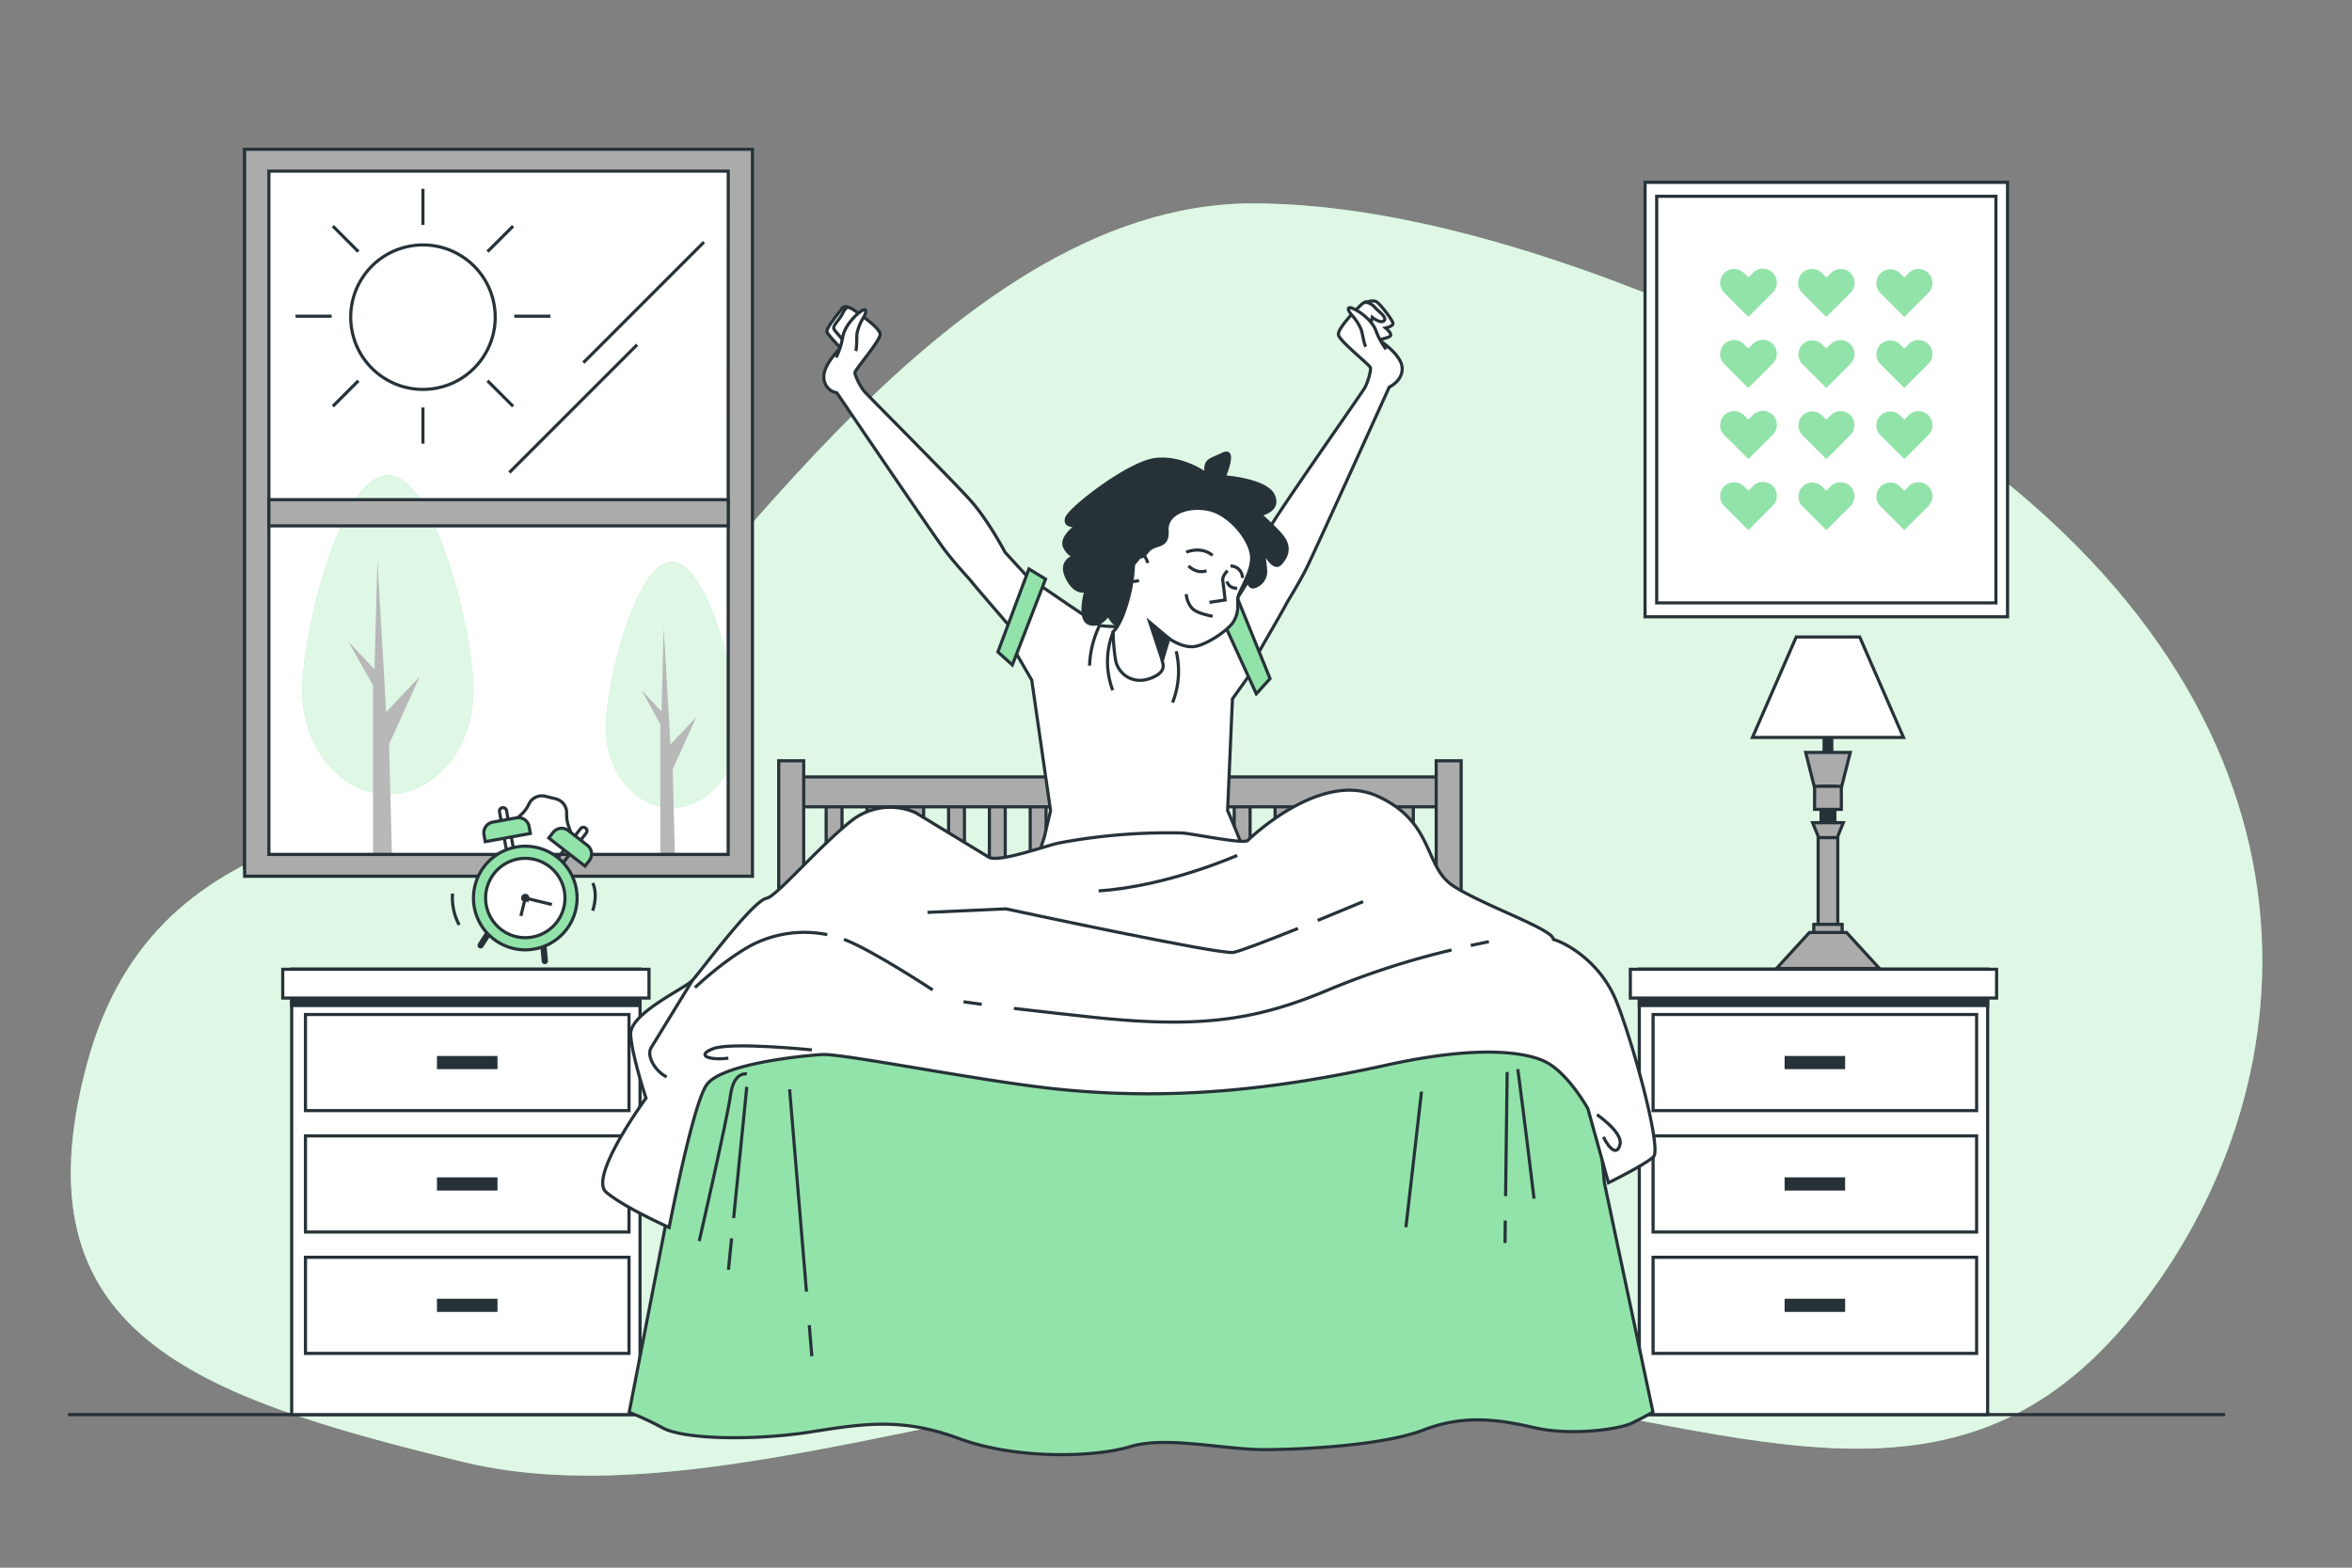 <svg xmlns="http://www.w3.org/2000/svg" viewBox="0 0 750 500"><rect x="0" y="0" width="750" height="500" fill="#808080" stroke="none"/><g id="freepik--background-simple--inject-4"><path d="M626.79,143.81S499.34,64.87,399.48,64.87,220.46,201,177.89,235.11s-127.45,19-150.27,104.62S61.86,445.3,147.45,466.22,350,426.28,452.74,440.54,623,490,680.05,419.62,748.52,233.21,626.79,143.81Z" style="fill:#92E3A9"></path><path d="M626.79,143.81S499.34,64.87,399.48,64.87,220.46,201,177.89,235.11s-127.45,19-150.27,104.62S61.86,445.3,147.45,466.22,350,426.28,452.74,440.54,623,490,680.05,419.62,748.52,233.21,626.79,143.81Z" style="fill:#fff;opacity:0.7"></path></g><g id="freepik--Window--inject-4"><rect x="78.02" y="47.62" width="158.64" height="229.08" style="fill:#fff;stroke:#263238;stroke-miterlimit:10"></rect><path d="M151,220.25c0,18.27-12.23,33.08-27.31,33.08s-27.32-14.81-27.32-33.08,12.23-68.68,27.32-68.68S151,202,151,220.25Z" style="fill:#92E3A9"></path><path d="M151,220.25c0,18.27-12.23,33.08-27.31,33.08s-27.32-14.81-27.32-33.08,12.23-68.68,27.32-68.68S151,202,151,220.25Z" style="fill:#fff;opacity:0.7"></path><polygon points="118.95 272.12 124.97 272.12 124.06 237.4 133.82 215.82 123.13 227.08 120.35 178.76 119.42 213.47 111.06 204.56 118.95 218.63 118.95 272.12" style="fill:#b8b8b8"></polygon><path d="M235.23,232.15c0,14.08-9.42,25.49-21,25.49s-21.06-11.41-21.06-25.49,9.43-52.93,21.06-52.93S235.23,218.06,235.23,232.15Z" style="fill:#92E3A9"></path><path d="M235.23,232.15c0,14.08-9.42,25.49-21,25.49s-21.06-11.41-21.06-25.49,9.43-52.93,21.06-52.93S235.23,218.06,235.23,232.15Z" style="fill:#fff;opacity:0.7"></path><polygon points="210.57 272.12 215.2 272.12 214.51 245.36 222.02 228.73 213.79 237.41 211.64 200.17 210.93 226.93 204.49 220.06 210.57 230.9 210.57 272.12" style="fill:#b8b8b8"></polygon><path d="M78,47.62V279.47H239.94V47.62Zm154.2,224.89H85.74V54.58H232.22Z" style="fill:#ababab;stroke:#263238;stroke-miterlimit:10"></path><rect x="85.74" y="159.36" width="146.48" height="8.36" style="fill:#ababab;stroke:#263238;stroke-miterlimit:10"></rect><line x1="224.48" y1="77.21" x2="186.03" y2="115.66" style="fill:none;stroke:#263238;stroke-miterlimit:10"></line><line x1="203.16" y1="109.95" x2="162.43" y2="150.69" style="fill:none;stroke:#263238;stroke-miterlimit:10"></line><circle cx="134.87" cy="101.17" r="23.04" transform="translate(-15.29 24.5) rotate(-9.83)" style="fill:none;stroke:#263238;stroke-miterlimit:10"></circle><line x1="134.87" y1="129.97" x2="134.87" y2="141.49" style="fill:none;stroke:#263238;stroke-miterlimit:10"></line><line x1="134.87" y1="60.21" x2="134.87" y2="71.73" style="fill:none;stroke:#263238;stroke-miterlimit:10"></line><line x1="105.75" y1="100.85" x2="94.23" y2="100.85" style="fill:none;stroke:#263238;stroke-miterlimit:10"></line><line x1="175.51" y1="100.85" x2="163.99" y2="100.85" style="fill:none;stroke:#263238;stroke-miterlimit:10"></line><line x1="114.28" y1="121.44" x2="106.14" y2="129.58" style="fill:none;stroke:#263238;stroke-miterlimit:10"></line><line x1="163.61" y1="72.11" x2="155.46" y2="80.26" style="fill:none;stroke:#263238;stroke-miterlimit:10"></line><line x1="155.46" y1="121.44" x2="163.61" y2="129.58" style="fill:none;stroke:#263238;stroke-miterlimit:10"></line><line x1="106.14" y1="72.11" x2="114.28" y2="80.26" style="fill:none;stroke:#263238;stroke-miterlimit:10"></line></g><g id="freepik--Picture--inject-4"><rect x="524.57" y="58.16" width="115.59" height="138.56" style="fill:#fff;stroke:#263238;stroke-miterlimit:10"></rect><rect x="528.28" y="62.61" width="108.18" height="129.68" style="fill:#fff;stroke:#263238;stroke-miterlimit:10"></rect><path d="M565.19,93.39l-1.39,1.4-6.29,6.3-7.7-7.7a4.45,4.45,0,0,1,6.3-6.29l1.4,1.4,1.39-1.4a4.45,4.45,0,1,1,6.29,6.29Z" style="fill:#92E3A9"></path><path d="M565.19,116.06l-1.39,1.4-6.29,6.29-7.7-7.69a4.45,4.45,0,0,1,6.3-6.29l1.4,1.4,1.39-1.4a4.45,4.45,0,1,1,6.29,6.29Z" style="fill:#92E3A9"></path><path d="M565.19,138.73l-1.39,1.4-6.29,6.29-7.7-7.69a4.45,4.45,0,0,1,6.3-6.29l1.4,1.4,1.39-1.4a4.45,4.45,0,1,1,6.29,6.29Z" style="fill:#92E3A9"></path><path d="M565.19,161.4l-1.39,1.4-6.29,6.29-7.7-7.69a4.45,4.45,0,0,1,6.3-6.29l1.4,1.4,1.39-1.4a4.45,4.45,0,1,1,6.29,6.29Z" style="fill:#92E3A9"></path><path d="M590.05,93.39l-1.39,1.4-6.29,6.3-7.69-7.7A4.45,4.45,0,0,1,581,87.1l1.4,1.4,1.4-1.4a4.44,4.44,0,0,1,6.28,6.29Z" style="fill:#92E3A9"></path><path d="M590.05,116.06l-1.39,1.4-6.29,6.29-7.69-7.69a4.45,4.45,0,0,1,6.29-6.29l1.4,1.4,1.4-1.4a4.44,4.44,0,1,1,6.28,6.29Z" style="fill:#92E3A9"></path><path d="M590.05,138.73l-1.39,1.4-6.29,6.29-7.69-7.69a4.45,4.45,0,0,1,6.29-6.29l1.4,1.4,1.4-1.4a4.44,4.44,0,1,1,6.28,6.29Z" style="fill:#92E3A9"></path><path d="M590.05,161.4l-1.39,1.4-6.29,6.29-7.69-7.69a4.45,4.45,0,0,1,6.29-6.29l1.4,1.4,1.4-1.4a4.44,4.44,0,1,1,6.28,6.29Z" style="fill:#92E3A9"></path><path d="M614.92,93.39l-1.4,1.4-6.29,6.3-7.69-7.7a4.45,4.45,0,0,1,6.29-6.29l1.4,1.4,1.4-1.4a4.45,4.45,0,0,1,6.29,0A4.46,4.46,0,0,1,614.92,93.39Z" style="fill:#92E3A9"></path><path d="M614.92,116.06l-1.4,1.4-6.29,6.29-7.69-7.69a4.45,4.45,0,0,1,6.29-6.29l1.4,1.4,1.4-1.4a4.45,4.45,0,0,1,6.29,0A4.46,4.46,0,0,1,614.92,116.06Z" style="fill:#92E3A9"></path><path d="M614.92,138.73l-1.4,1.4-6.29,6.29-7.69-7.69a4.45,4.45,0,0,1,6.29-6.29l1.4,1.4,1.4-1.4a4.45,4.45,0,0,1,6.29,0A4.46,4.46,0,0,1,614.92,138.73Z" style="fill:#92E3A9"></path><path d="M614.92,161.4l-1.4,1.4-6.29,6.29-7.69-7.69a4.45,4.45,0,0,1,6.29-6.29l1.4,1.4,1.4-1.4a4.45,4.45,0,0,1,6.29,0A4.46,4.46,0,0,1,614.92,161.4Z" style="fill:#92E3A9"></path></g><g id="freepik--Floor--inject-4"><line x1="709.53" y1="451.18" x2="21.71" y2="451.18" style="fill:#fff;stroke:#263238;stroke-miterlimit:10"></line></g><g id="freepik--nightstand-2--inject-4"><rect x="522.74" y="309.14" width="111.08" height="142.04" style="fill:#fff;stroke:#263238;stroke-miterlimit:10"></rect><rect x="522.74" y="309.14" width="111.08" height="11.56" style="fill:#263238;stroke:#263238;stroke-miterlimit:10"></rect><rect x="519.88" y="309.14" width="116.79" height="9.18" style="fill:#fff;stroke:#263238;stroke-miterlimit:10"></rect><rect x="527.13" y="323.57" width="103.17" height="30.65" style="fill:#fff;stroke:#263238;stroke-miterlimit:10"></rect><rect x="569.57" y="337.29" width="18.3" height="3.2" style="fill:#263238;stroke:#263238;stroke-miterlimit:10"></rect><rect x="527.13" y="362.29" width="103.17" height="30.65" style="fill:#fff;stroke:#263238;stroke-miterlimit:10"></rect><rect x="569.57" y="376.01" width="18.3" height="3.2" style="fill:#263238;stroke:#263238;stroke-miterlimit:10"></rect><rect x="527.13" y="401" width="103.17" height="30.65" style="fill:#fff;stroke:#263238;stroke-miterlimit:10"></rect><rect x="569.57" y="414.72" width="18.3" height="3.2" style="fill:#263238;stroke:#263238;stroke-miterlimit:10"></rect></g><g id="freepik--nightstand-1--inject-4"><rect x="93.01" y="309.14" width="111.08" height="142.04" style="fill:#fff;stroke:#263238;stroke-miterlimit:10"></rect><rect x="93.01" y="309.14" width="111.08" height="11.56" style="fill:#263238;stroke:#263238;stroke-miterlimit:10"></rect><rect x="90.16" y="309.14" width="116.79" height="9.18" style="fill:#fff;stroke:#263238;stroke-miterlimit:10"></rect><rect x="97.41" y="323.57" width="103.17" height="30.65" style="fill:#fff;stroke:#263238;stroke-miterlimit:10"></rect><rect x="139.84" y="337.29" width="18.3" height="3.2" style="fill:#263238;stroke:#263238;stroke-miterlimit:10"></rect><rect x="97.41" y="362.29" width="103.17" height="30.65" style="fill:#fff;stroke:#263238;stroke-miterlimit:10"></rect><rect x="139.84" y="376.01" width="18.3" height="3.2" style="fill:#263238;stroke:#263238;stroke-miterlimit:10"></rect><rect x="97.41" y="401" width="103.17" height="30.65" style="fill:#fff;stroke:#263238;stroke-miterlimit:10"></rect><rect x="139.84" y="414.72" width="18.3" height="3.2" style="fill:#263238;stroke:#263238;stroke-miterlimit:10"></rect></g><g id="freepik--Lamp--inject-4"><rect x="581.67" y="232.15" width="2.45" height="31.28" style="fill:#263238;stroke:#263238;stroke-miterlimit:10"></rect><polygon points="590.01 239.99 575.79 239.99 578.63 251.28 587.16 251.28 590.01 239.99" style="fill:#ababab;stroke:#263238;stroke-miterlimit:10"></polygon><polygon points="606.98 235.2 558.82 235.2 572.78 203.15 593.01 203.15 606.98 235.2" style="fill:#fff;stroke:#263238;stroke-miterlimit:10"></polygon><rect x="580.69" y="250.78" width="4.41" height="12.66" style="fill:#263238;stroke:#263238;stroke-miterlimit:10"></rect><rect x="578.63" y="250.78" width="8.53" height="7.36" style="fill:#ababab;stroke:#263238;stroke-miterlimit:10"></rect><rect x="579.76" y="267.01" width="6.27" height="30.55" style="fill:#ababab;stroke:#263238;stroke-miterlimit:10"></rect><rect x="578.37" y="294.82" width="9.06" height="2.75" style="fill:#ababab;stroke:#263238;stroke-miterlimit:10"></rect><polygon points="587.8 262.39 578 262.39 579.96 267.15 585.84 267.15 587.8 262.39" style="fill:#ababab;stroke:#263238;stroke-miterlimit:10"></polygon><polygon points="588.81 297.4 576.99 297.4 566.49 308.88 599.31 308.88 588.81 297.4" style="fill:#ababab;stroke:#263238;stroke-miterlimit:10"></polygon></g><g id="freepik--Clock--inject-4"><path d="M182.47,266.82l-1.19-3.41a10.62,10.62,0,0,1-.59-3.91v-.14a4.55,4.55,0,0,0-3.49-4.58l-3.32-.82a4.57,4.57,0,0,0-5.21,2.46l-.06.13a10.75,10.75,0,0,1-2.33,3.19l-2.63,2.47" style="fill:none;stroke:#263238;stroke-miterlimit:10"></path><path d="M164.27,273.65l-2.25.41-2.74-15.13a1.12,1.12,0,0,1,.91-1.32h0a1.14,1.14,0,0,1,1.33.91Z" style="fill:#fff;stroke:#263238;stroke-miterlimit:10"></path><path d="M157.59,261.48h7.66a3.48,3.48,0,0,1,3.48,3.48v2.22a0,0,0,0,1,0,0H154.1a0,0,0,0,1,0,0V265A3.48,3.48,0,0,1,157.59,261.48Z" transform="translate(-44.66 33.12) rotate(-10.3)" style="fill:#92E3A9;stroke:#263238;stroke-miterlimit:10"></path><path d="M175.7,276.45l1.8,1.4,9.43-12.15a1.13,1.13,0,0,0-.2-1.6h0a1.15,1.15,0,0,0-1.6.2Z" style="fill:none;stroke:#263238;stroke-miterlimit:10"></path><path d="M175.23,266.65h14.62a0,0,0,0,1,0,0v2.22a3.48,3.48,0,0,1-3.48,3.48h-7.66a3.48,3.48,0,0,1-3.48-3.48v-2.22A0,0,0,0,1,175.23,266.65Z" transform="translate(161.52 594.33) rotate(-142.19)" style="fill:#92E3A9;stroke:#263238;stroke-miterlimit:10"></path><line x1="156.73" y1="296.09" x2="153.26" y2="301.5" style="fill:none;stroke:#263238;stroke-linecap:round;stroke-miterlimit:10;stroke-width:2px"></line><line x1="173.14" y1="300.11" x2="173.73" y2="306.51" style="fill:none;stroke:#263238;stroke-linecap:round;stroke-miterlimit:10;stroke-width:2px"></line><path d="M183.55,290.34a16.52,16.52,0,1,0-20,12.12A16.52,16.52,0,0,0,183.55,290.34Z" style="fill:#92E3A9;stroke:#263238;stroke-miterlimit:10"></path><path d="M179.79,289.42a12.65,12.65,0,1,0-15.29,9.28A12.65,12.65,0,0,0,179.79,289.42Z" style="fill:#fff;stroke:#263238;stroke-miterlimit:10"></path><polyline points="166.1 292.13 167.5 286.42 175.99 288.49" style="fill:none;stroke:#263238;stroke-miterlimit:10"></polyline><path d="M168.29,286.61a.8.8,0,0,0-.59-1,.82.82,0,0,0-1,.59.81.81,0,0,0,1.58.39Z" style="fill:none;stroke:#263238;stroke-miterlimit:10"></path><path d="M144.31,285a18.24,18.24,0,0,0,2.12,10" style="fill:none;stroke:#263238;stroke-miterlimit:10"></path><path d="M189,281.66s1.83,3,0,8.8" style="fill:none;stroke:#263238;stroke-miterlimit:10"></path></g><g id="freepik--Character--inject-4"><rect x="263.44" y="253.84" width="5.06" height="69.36" style="fill:#ababab;stroke:#263238;stroke-miterlimit:10"></rect><rect x="276.46" y="253.84" width="5.06" height="69.36" style="fill:#ababab;stroke:#263238;stroke-miterlimit:10"></rect><rect x="289.47" y="253.84" width="5.06" height="69.36" style="fill:#ababab;stroke:#263238;stroke-miterlimit:10"></rect><rect x="302.48" y="253.84" width="5.06" height="69.36" style="fill:#ababab;stroke:#263238;stroke-miterlimit:10"></rect><rect x="315.49" y="253.84" width="5.06" height="69.36" style="fill:#ababab;stroke:#263238;stroke-miterlimit:10"></rect><rect x="328.51" y="253.84" width="5.06" height="69.36" style="fill:#ababab;stroke:#263238;stroke-miterlimit:10"></rect><rect x="341.52" y="253.84" width="5.06" height="69.36" style="fill:#ababab;stroke:#263238;stroke-miterlimit:10"></rect><rect x="354.53" y="253.84" width="5.06" height="69.36" style="fill:#ababab;stroke:#263238;stroke-miterlimit:10"></rect><rect x="367.55" y="253.84" width="5.06" height="69.36" style="fill:#ababab;stroke:#263238;stroke-miterlimit:10"></rect><rect x="380.56" y="253.84" width="5.06" height="69.36" style="fill:#ababab;stroke:#263238;stroke-miterlimit:10"></rect><rect x="393.57" y="253.84" width="5.06" height="69.36" style="fill:#ababab;stroke:#263238;stroke-miterlimit:10"></rect><rect x="406.59" y="253.84" width="5.06" height="69.36" style="fill:#ababab;stroke:#263238;stroke-miterlimit:10"></rect><rect x="419.6" y="253.84" width="5.06" height="69.36" style="fill:#ababab;stroke:#263238;stroke-miterlimit:10"></rect><rect x="432.61" y="253.84" width="5.06" height="69.36" style="fill:#ababab;stroke:#263238;stroke-miterlimit:10"></rect><rect x="445.62" y="253.84" width="5.06" height="69.36" style="fill:#ababab;stroke:#263238;stroke-miterlimit:10"></rect><rect x="250.79" y="247.79" width="211.46" height="9.54" style="fill:#ababab;stroke:#263238;stroke-miterlimit:10"></rect><rect x="248.32" y="242.64" width="7.96" height="79.73" style="fill:#ababab;stroke:#263238;stroke-miterlimit:10"></rect><rect x="457.97" y="242.64" width="7.96" height="79.73" style="fill:#ababab;stroke:#263238;stroke-miterlimit:10"></rect><path d="M212.08,391.51l-11.45,58.94a92.55,92.55,0,0,1,10.74,5c7.23,3.78,29.87,4,47.43,1.21s29.28-4.41,47.18,2.21,43.06,6,54.42,2.52,30,.95,42.36.95,38.23-1.26,51.32-6.31,24.45-3.15,35.47-.63,26.52.63,31-1.58,6.54-3.46,6.54-3.46L511.6,377.25S508,335.68,503,326.14c-6.69-12.82-17.9-16.63-35.47-17.26s-39.95,3-71.29,7.46-73.71,2.26-113.66-6.79c-35.32-8-53.12,7.54-58.07,16.59C218.72,336.71,212.08,391.51,212.08,391.51Z" style="fill:#92E3A9;stroke:#263238;stroke-miterlimit:10"></path><line x1="257.16" y1="411.96" x2="251.79" y2="347.43" style="fill:#ababab;stroke:#263238;stroke-miterlimit:10"></line><line x1="258.88" y1="432.57" x2="258.06" y2="422.65" style="fill:#ababab;stroke:#263238;stroke-miterlimit:10"></line><line x1="453.29" y1="348.14" x2="448.32" y2="391.42" style="fill:#ababab;stroke:#263238;stroke-miterlimit:10"></line><path d="M238.14,342.53s-4.14-.94-5.17,6.62-10,46.67-10,46.67" style="fill:none;stroke:#263238;stroke-miterlimit:10"></path><line x1="233.29" y1="394.96" x2="232.28" y2="404.97" style="fill:none;stroke:#263238;stroke-miterlimit:10"></line><line x1="238.14" y1="346.63" x2="233.94" y2="388.5" style="fill:none;stroke:#263238;stroke-miterlimit:10"></line><path d="M484,341s2.41,18.28,5.17,41.3" style="fill:none;stroke:#263238;stroke-miterlimit:10"></path><line x1="480" y1="389.29" x2="479.91" y2="396.45" style="fill:none;stroke:#263238;stroke-miterlimit:10"></line><line x1="480.6" y1="341.9" x2="480.1" y2="381.5" style="fill:none;stroke:#263238;stroke-miterlimit:10"></line><path d="M270.55,98.08a1.48,1.48,0,0,0-2.18.51c-1,1.42-5.05,6.07-4.65,7.28s5.66,6.47,5.66,6.47l6.68-7.88-3.89-5.63Z" style="fill:#fff;stroke:#263238;stroke-miterlimit:10"></path><path d="M320.51,176.17s-5.3-10.13-11.05-16.57S277,126.45,275.62,124.84s-3-5.07-3-6,8.05-10.13,8.05-12.2-7.13-6.9-8.51-7.82a3.58,3.58,0,0,0-1.62-.75c-.15-.09-.77-.26-1.87,1.93-1.27,2.54-3.6,4-2.54,5.3s3.5,4.1,3.5,4.1l.33-.32-.33.32c-1.85,1.62-7.37,7.14-6.91,11.28a5,5,0,0,0,4.14,4.61s30.62,45.11,34.3,50,8.29,9.67,8.75,10.36,12.2,14.27,12.2,14.27l6.67-14.73Z" style="fill:#fff;stroke:#263238;stroke-miterlimit:10"></path><path d="M266.64,114a23,23,0,0,0,2.07-6.45c.7-3.91,4.61-7.59,6.22-8.51s1.38.69.23,2.53a15.54,15.54,0,0,0-1.84,4.6c-.23.92,0,4.84-.46,5.76" style="fill:#fff;stroke:#263238;stroke-miterlimit:10"></path><path d="M435.34,96.46s2.43-.92,3.62-.2,5.25,6,5.25,6.92-2.38,1.43-2.38,1.43,2.38,1.91,1.43,2.63-5.73,1.67-5.73,1.67L433,100.32Z" style="fill:#fff;stroke:#263238;stroke-miterlimit:10"></path><path d="M447.11,117.24c-.32-4.16-6.78-8.55-8.89-9.79a7.18,7.18,0,0,1-2.38-2.86l.91.4.81-3.79s2.71,2.17,3.79,1.08-1.89-3-3-4.32a5.13,5.13,0,0,0-3-1.63l-.06.13c-.41,0-1,.46-1.58,1.06-1.18,1.16-7.29,7.24-6.91,9.28s10,9.57,10.2,10.48-.77,4.6-1.83,6.44-25.17,36.14-29.62,43.54-7.76,18.35-7.76,18.35L391.37,196l9.31,13.23s9-15.53,9.32-16.3,3.95-6.37,6.66-11.81S443,123.46,443,123.46,447.43,121.4,447.11,117.24Z" style="fill:#fff;stroke:#263238;stroke-miterlimit:10"></path><path d="M442,111.41a23.09,23.09,0,0,1-3.24-5.94c-1.4-3.72-5.94-6.61-7.69-7.21s-1.23.94.25,2.53A15.35,15.35,0,0,1,434,105c.4.86.91,4.75,1.53,5.57" style="fill:#fff;stroke:#263238;stroke-miterlimit:10"></path><path d="M393,222.9l8.05-11.28-9-17.73H361.25l-3,6s-6.45,0-7.6-.46-20.25-13.58-20.25-13.58l-8.75,18.41L329,216.91l6,41.67L333,267s-10.83,33-10.33,35.44,8.86,11.38,23.62,13.35,37.9-1.48,41.35-3,11.32-.49,16.24-7.87-12.43-46.41-12.43-46.41Z" style="fill:#fff;stroke:#263238;stroke-miterlimit:10"></path><polygon points="389.56 197.12 400.61 221.29 404.99 216.45 394.68 191.01 389.56 197.12" style="fill:#92E3A9;stroke:#263238;stroke-miterlimit:10"></polygon><path d="M384.56,151.12s-7.44-5.53-16-4.58-27.48,15.65-28.43,18.7,3.43,2.29,3.43,2.29-5.72,3.82-4,7.07,3.63,2.67,3.63,2.67-5.73,1.14-3,6.87,6.1,4.2,6.1,4.2-2.67,9.16,1,10.49,6.1-2.86,6.1-2.86,1.53,3.44,3.44,3.44a5.29,5.29,0,0,0,3.43-1.72l5.73-6.11s8.4,10.12,12.21,10.12,8.78-6.49,12.6-10.31,4.39-5.53,4.39-5.53l1.91-6.11s.19,8,2.67,7.44a5.11,5.11,0,0,0,3.82-5.15,51.78,51.78,0,0,0-1-7.06s3.25,7.44,5.73,4.77,2.67-5.35,1.14-7.83-7.63-7.82-7.63-7.82,6.49-1.15,4.2-6.11-15.65-5.91-15.65-5.91,4-9.35-.38-7.26S384.18,146.54,384.56,151.12Z" style="fill:#263238;stroke:#263238;stroke-miterlimit:10"></path><path d="M363.57,177.46s.38.95,2.48-1.72,6.49-.76,6.11-6.49,7.06-8.2,13.55-6.68,12.78,9.35,13.36,14.51-4.39,11.83-4.39,13.93.38,4.39-1.34,7.25-9.16,7.82-13,8-7.63-2.68-7.63-2.68-2.1,6.3-2.1,7.07,1.91,3.62-3.82,5.72-10.3-1.53-11.07-5.92a60.4,60.4,0,0,1-.76-9s2.29-1.71,4.39-9a49.29,49.29,0,0,0,2.1-12.4Z" style="fill:#fff;stroke:#263238;stroke-miterlimit:10"></path><path d="M366.05,179.56s-2.48-6.87-5.34-4.77-2.68,7.63-1.34,9.54,3.82.76,3.82.76" style="fill:none;stroke:#263238;stroke-miterlimit:10"></path><path d="M378.26,176.12s4.58-2.1,8.4,1" style="fill:none;stroke:#263238;stroke-miterlimit:10"></path><path d="M396.2,184.33a3.83,3.83,0,0,0-3.81-3.82" style="fill:none;stroke:#263238;stroke-miterlimit:10"></path><path d="M391.43,182s-1.72,1.72-1.52,3.05.76,6.3.76,6.3l-5,.76" style="fill:none;stroke:#263238;stroke-miterlimit:10"></path><path d="M386.66,196.54s-4.77-.76-6.49-2.48a8.06,8.06,0,0,1-1.91-4.58" style="fill:none;stroke:#263238;stroke-miterlimit:10"></path><path d="M379,180.51s2.48,2.67,5.72,1.53" style="fill:none;stroke:#263238;stroke-miterlimit:10"></path><path d="M391.24,185.47a3,3,0,0,0,3.25,2.1" style="fill:none;stroke:#263238;stroke-miterlimit:10"></path><polygon points="372.73 203.6 366.62 198.45 370.63 210.66 372.73 203.6" style="fill:#263238;stroke:#263238;stroke-miterlimit:10"></polygon><polygon points="328.1 181.46 318.21 207.94 322.81 212.08 333.4 184.69 328.1 181.46" style="fill:#92E3A9;stroke:#263238;stroke-miterlimit:10"></polygon><path d="M355,201.5a25.56,25.56,0,0,0-.17,18.64" style="fill:none;stroke:#263238;stroke-miterlimit:10"></path><path d="M375.06,207.71a27.16,27.16,0,0,1-1.15,16.34" style="fill:none;stroke:#263238;stroke-miterlimit:10"></path><path d="M350.66,199.42a31.88,31.88,0,0,0-3.22,12.89" style="fill:none;stroke:#263238;stroke-miterlimit:10"></path><path d="M440.67,278.5s-9.8,13.87-17,22.14-16.9,14.17-33.64,17.15-50.14-.13-62.43-2.87-28.73-11.79-28.73-11.79L327,286.59s25.91,17.64,71.12-.55C398.13,286,430.84,265.44,440.67,278.5Z" style="fill:#6b6b6b;stroke:#263238;stroke-miterlimit:10"></path><path d="M338,282.73s17.79,4.23,31.42,5.51" style="fill:none;stroke:#263238;stroke-miterlimit:10"></path><path d="M382.06,281.31a77.45,77.45,0,0,1-24.18,2.52" style="fill:none;stroke:#263238;stroke-miterlimit:10"></path><path d="M392.06,277.77a46.21,46.21,0,0,1-4.39,1.8" style="fill:none;stroke:#263238;stroke-miterlimit:10"></path><path d="M365.94,307s-28.5-1.69-38.88-14.77-36.36-32.06-44.73-28.62-12,7.46-4.05,24.89,57.31,25.42,68.3,27.87,37.08,2.44,43.48,1.46,22.64-1.48,24.61-8.37-1-9.84-9.35-9.84-13.78,4.92-21.66,5.9A133.42,133.42,0,0,1,365.94,307Z" style="fill:#fff;stroke:#263238;stroke-miterlimit:10"></path><path d="M352.65,309.42a12.27,12.27,0,0,0,2.39-3.93c-9.19-1.76-21.8-5.51-28-13.3-10.39-13.08-36.36-32.06-44.73-28.62s-12,7.46-4.05,24.89c7.09,15.49,46.81,23.52,63.3,26.84C345.42,314.38,349.8,312.66,352.65,309.42Z" style="fill:#6b6b6b;stroke:#263238;stroke-miterlimit:10"></path><path d="M405.32,299.58c-8.37,0-13.78,4.92-21.66,5.9A133.42,133.42,0,0,1,365.94,307s4.58,5.5,2.64,11.35c9.24.24,18.1,0,21.48-.52,6.4-1,22.64-1.48,24.61-8.37S413.69,299.58,405.32,299.58Z" style="fill:#fff;stroke:#263238;stroke-miterlimit:10"></path><path d="M355.51,306.29s28.15-4.74,37.07-18.85,32.71-35.79,41.4-33.26,12.76,6.12,6.69,24.32-54.25,31.42-64.91,35-32.66,5.21-39.13,4.92-26.65-.29-29.35-6.93,0-7.45,8.28-8.34,14.23,3.41,22.17,3.54A133.59,133.59,0,0,0,355.51,306.29Z" style="fill:#fff;stroke:#263238;stroke-miterlimit:10"></path><path d="M369,307.31a12.22,12.22,0,0,1-2.8-3.65c8.95-2.73,21.09-7.81,26.4-16.22,8.92-14.12,32.71-35.79,41.4-33.26s12.76,6.12,6.69,24.32c-5.39,16.16-44,28.4-60.05,33.47C376.7,311.47,372.16,310.23,369,307.31Z" style="fill:#6b6b6b;stroke:#263238;stroke-miterlimit:10"></path><path d="M315.56,303.18c8.32-.9,14.23,3.41,22.17,3.54a133.59,133.59,0,0,0,17.78-.43s-4,6-1.41,11.57a80.88,80.88,0,0,1-17.47.59c-6.47-.3-26.65-.29-29.35-6.93S307.24,304.07,315.56,303.18Z" style="fill:#fff;stroke:#263238;stroke-miterlimit:10"></path><path d="M515,318.36c-4.92-11.26-14.75-17.26-19.67-18.76,0-3.23-22.65-10.93-32-17.1s-5.91-20.44-24.28-28.66c-18-8.06-40.32,13.38-41.18,14.22-1.31,1.27-18.22-2.32-21.12-2.39a188.44,188.44,0,0,0-38.87,3.15c-3.71.69-19.48,6.46-22.59,4.56L292,259.22a19.93,19.93,0,0,0-20.49,2.55c-10.22,8.06-24,24.21-27,24.7-4.51.75-21.31,23.63-23.77,26.26S200.7,323.23,201.11,330,206,350.24,206,350.24s-18.43,25.14-12.7,30,20.08,11.25,20.08,11.25,7.37-38.64,11.88-45.39,30.32-9.38,36.88-9.76,49.27,8.23,73.75,10.88c38.11,4.13,72.12,0,106.12-7.5s47.42-3,51.4-.76c7.06,4,12.93,14.64,12.93,14.64l6.56,23.63s11.47-5.62,14.34-8.25S519.88,329.61,515,318.36Z" style="fill:#fff;stroke:#263238;stroke-miterlimit:10"></path><path d="M394.51,272.82s-22.16,9.87-44.17,11.32" style="fill:none;stroke:#263238;stroke-miterlimit:10"></path><path d="M420.18,293.55c7.92-3.22,14.48-6,14.48-6" style="fill:none;stroke:#263238;stroke-miterlimit:10"></path><path d="M295.76,291l25-1.13s68,14.64,72.52,13.89c2.12-.36,11.38-3.94,20.61-7.64" style="fill:none;stroke:#263238;stroke-miterlimit:10"></path><path d="M469,301.54c3.63-.8,5.78-1.19,5.78-1.19" style="fill:none;stroke:#263238;stroke-miterlimit:10"></path><path d="M323.3,321.61c5.88.7,13.82,1.6,24.49,2.75,34.83,3.75,52.86,1.12,76.63-9A254.41,254.41,0,0,1,462.86,303" style="fill:none;stroke:#263238;stroke-miterlimit:10"></path><path d="M307.23,319.48s1.2.24,5.83.85" style="fill:none;stroke:#263238;stroke-miterlimit:10"></path><path d="M220.77,312.73s-11.47,18.76-13.11,21.38,1.23,7.51,4.92,9.38" style="fill:none;stroke:#263238;stroke-miterlimit:10"></path><path d="M258.88,334.86s-25.81-2.62-31.55-.37-.82,3.75,4.92,3" style="fill:none;stroke:#263238;stroke-miterlimit:10"></path><path d="M263.81,298.1a36.73,36.73,0,0,0-24.19,3.37c-9,4.88-18,13.51-18,13.51" style="fill:none;stroke:#263238;stroke-miterlimit:10"></path><path d="M297.4,315.73S278.14,303,269.12,299.6" style="fill:none;stroke:#263238;stroke-miterlimit:10"></path><path d="M509.23,355.5s8.2,5.62,7.38,9.38-3.28,1.87-5.33-2.26" style="fill:none;stroke:#263238;stroke-miterlimit:10"></path></g></svg>
